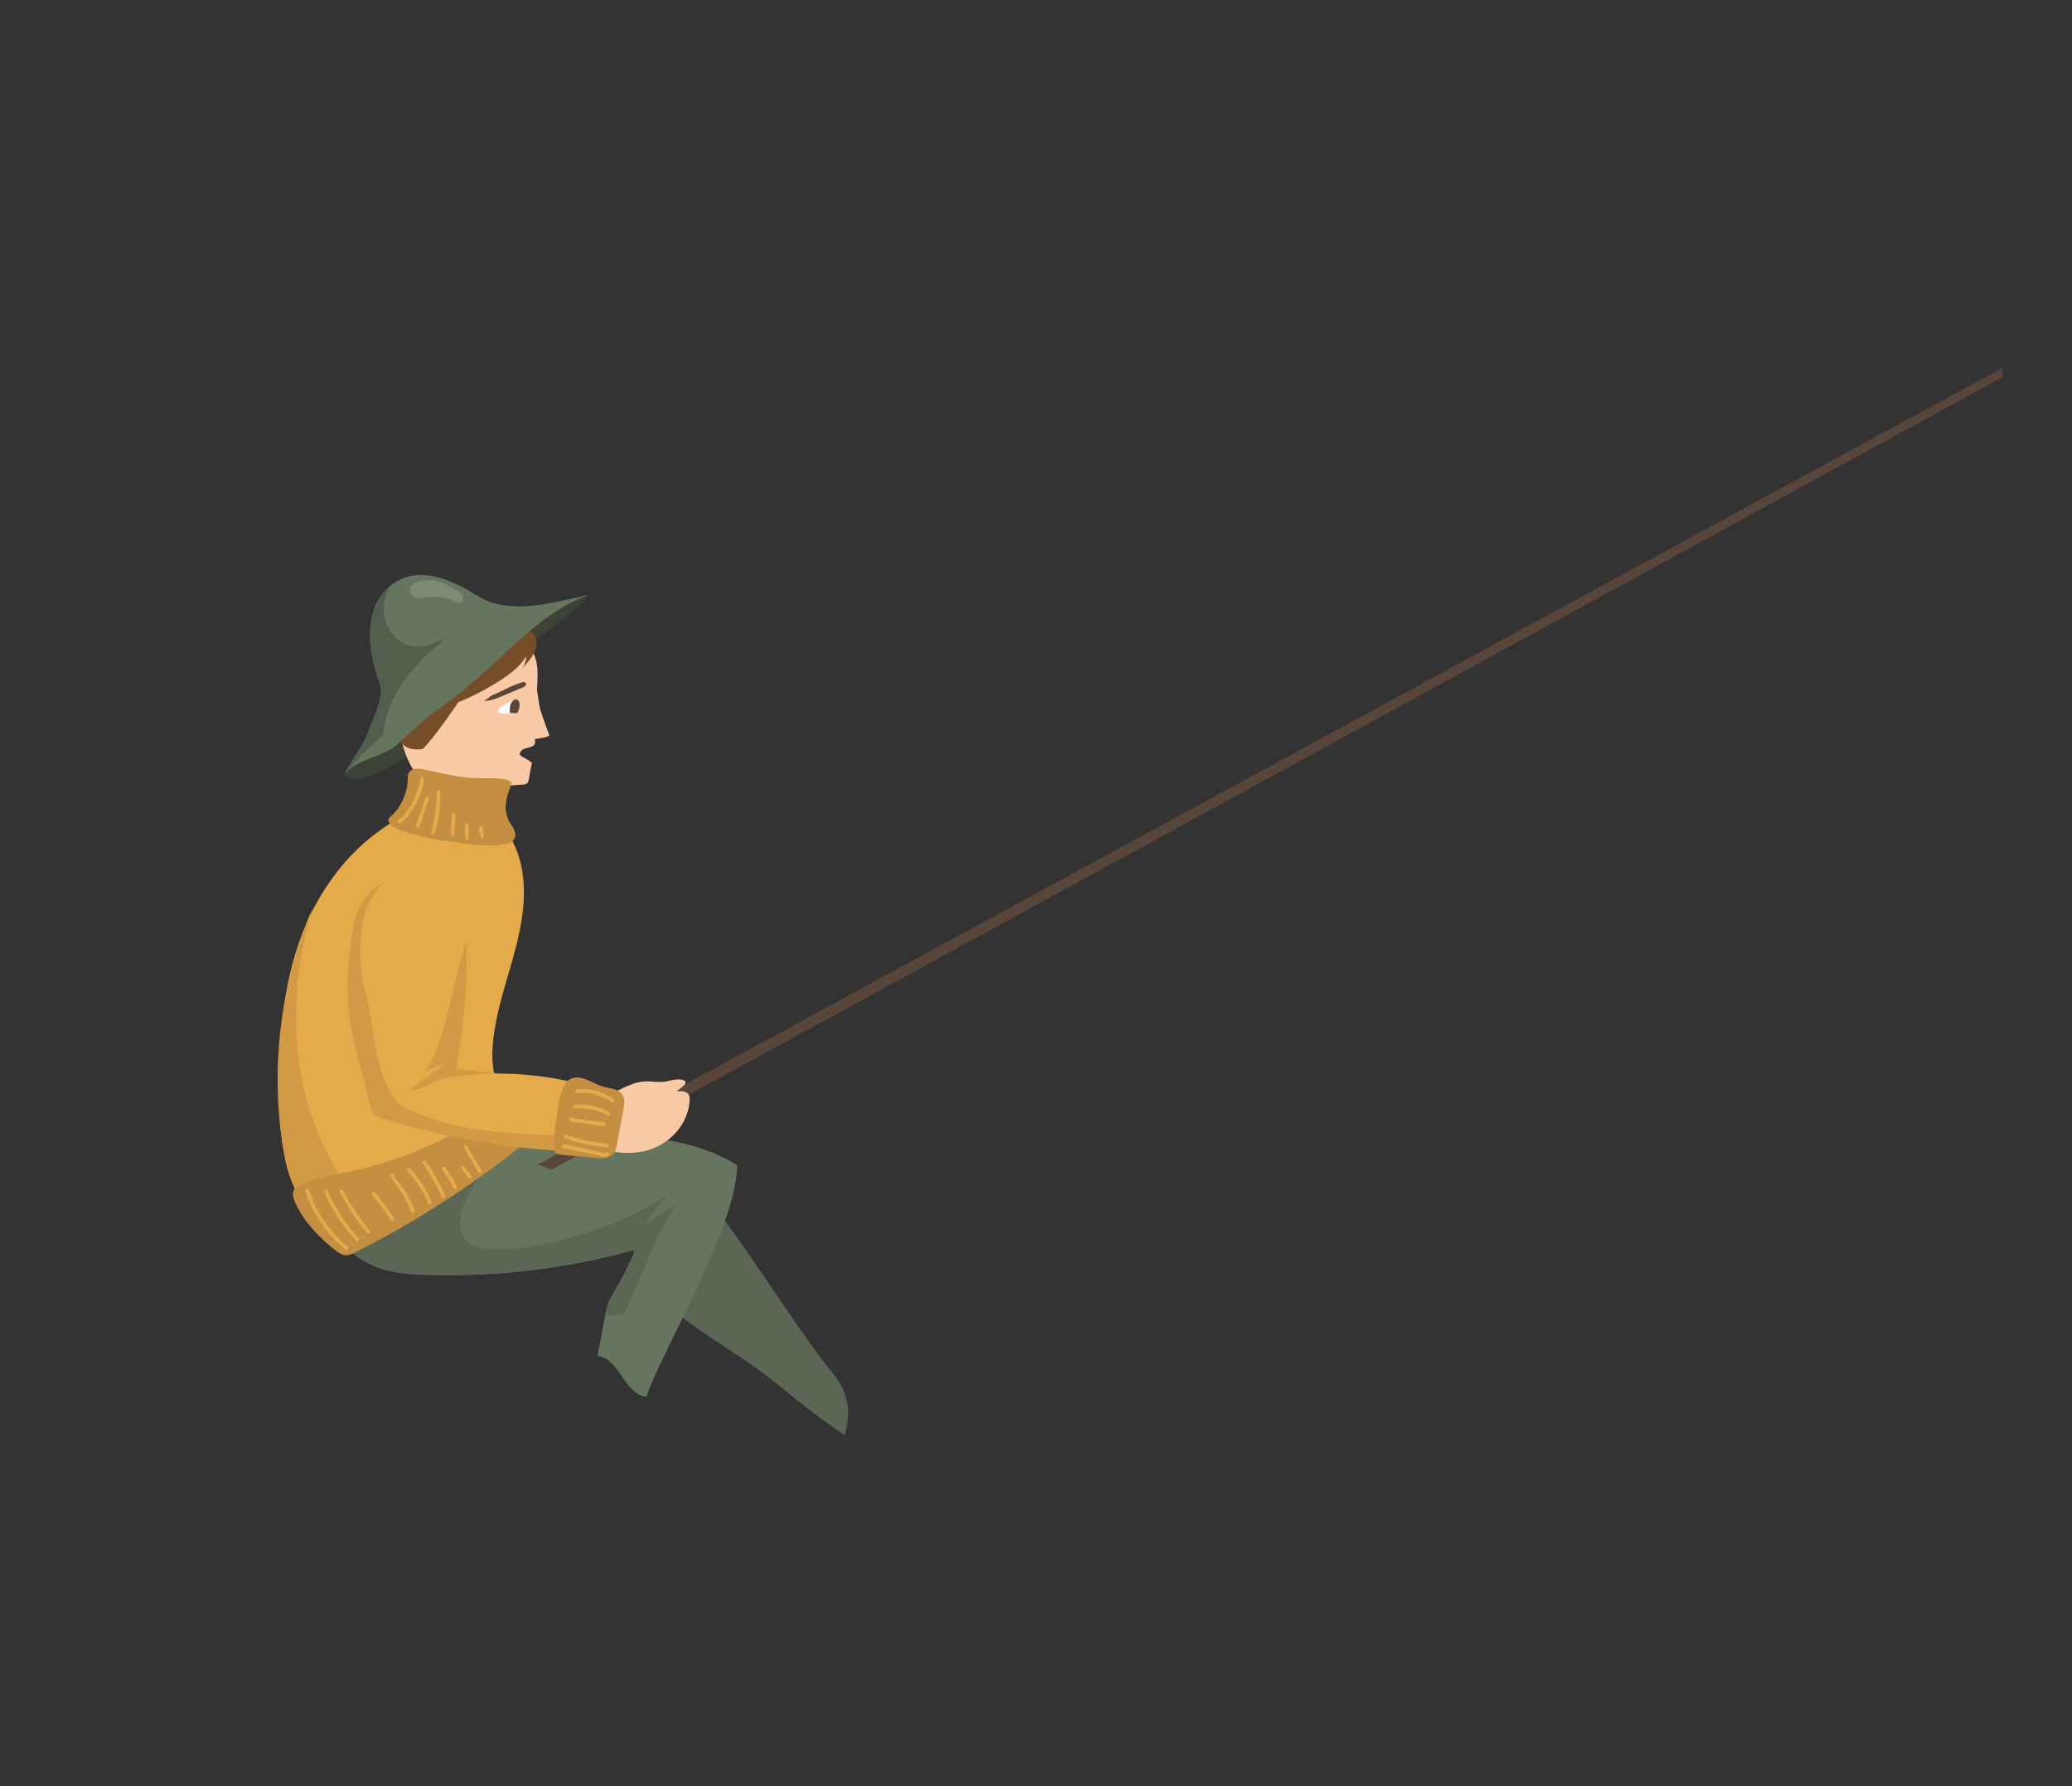 <?xml version="1.0" encoding="UTF-8"?>
<svg id="Calque_1" data-name="Calque 1" xmlns="http://www.w3.org/2000/svg" viewBox="0 0 632.31 545.1">
  <rect x="0" y="0" width="632.31" height="545.1" fill="#333333" stroke="none"/>
  <defs>
    <style>
      .cls-1, .cls-2 {
        fill: #fff;
      }

      .cls-3 {
        fill: #d39a46;
      }

      .cls-4 {
        fill: #5b6654;
      }

      .cls-5 {
        fill: #535f4d;
      }

      .cls-6 {
        fill: #754d29;
      }

      .cls-7 {
        fill: #574639;
      }

      .cls-8 {
        fill: #fac9a6;
      }

      .cls-9 {
        fill: #c48f41;
      }

      .cls-10 {
        fill: #e5aa4a;
      }

      .cls-2 {
        opacity: .15;
      }

      .cls-11 {
        fill: #3c4336;
      }

      .cls-12 {
        fill: #66765e;
      }
    </style>
  </defs>
  <path class="cls-11" d="M113,236.81c6.8-2.31,12.66-6.86,17.85-11.9,5.19-5.04,9.86-10.63,15.13-15.58,9.24-8.69,20.19-15.28,29.73-23.63,1.4-1.23,2.8-2.52,3.76-4.14,0,0-7.56,1.76-11.21,3.12-6.25,2.31-12.5,4.63-18.75,6.94-5.65,2.09-11.32,4.2-16.55,7.23-5.22,3.03-10.01,7.07-13.12,12.32-1.28,2.16-2.26,4.48-3.37,6.73-1.88,3.81-4.14,7.41-6.48,10.94-1.16,1.75-2.33,3.49-3.53,5.22-.89,1.27-1.76,2.52,.14,3.29,1.97,.81,4.49,.11,6.41-.54Z"/>
  <path class="cls-10" d="M92.41,284.5c-6.46,16.42-7.6,34.49-6.59,52.11,.63,11.02,2.13,22.18,6.65,32.26,.56,1.25,1.21,2.54,2.31,3.36,1.6,1.19,3.76,1.15,5.75,1.01,19.37-1.33,43.49-14.6,56.73-28.37-5.9-14.23-8.79-18.08-5.86-33.2,1.44-7.44,3.94-14.62,5.86-21.95,1.92-7.33,3.26-14.95,2.32-22.47-.94-7.52-4.43-14.97-10.6-19.37-10.83-7.72-24.39-.82-33.77,6.08-10.38,7.63-18.11,18.63-22.81,30.56Z"/>
  <path class="cls-3" d="M91.32,324.47c-2.21-15.67-.49-31.76,3.88-46.98-9.48,22.46-12.64,47.56-9.01,71.67,.78,5.16,1.89,10.36,4.45,14.91,2.31,4.08,5.99,7.7,10.57,9.07,3.26,.97,10.73,.45,10.02-4.66-.24-1.73-2.19-3.12-3.3-4.29-1.75-1.84-3.2-3.77-4.55-5.93-3-4.8-5.48-9.93-7.43-15.25-2.2-5.99-3.75-12.23-4.64-18.55Z"/>
  <path class="cls-4" d="M202.93,351.15c19.85,19.26,35.28,48.15,51.49,68.32,4.17,5.19,5.6,10.95,3.31,18.56-2.06-1.47-4.13-2.93-6.19-4.4-9.43-6.7-12.26-10.07-21.69-16.77-6.16-4.37-18.94-12.09-24.48-17.21-7.48-6.91-11.08-14.17-14.21-23.65-2.74-8.31,6.63-18.81,11.78-24.86Z"/>
  <path class="cls-12" d="M93.5,366.15c.68,4.75,4.54,8.31,8.15,11.46,3.8,3.31,7.68,6.67,12.31,8.67,5.04,2.18,10.66,2.6,16.15,2.78,21.54,.7,43.19-1.93,63.94-7.76-10.82,23.42-6.89,7.18-11.69,32.53,6.92,.82,7.97,11.61,14.89,12.44,4.89-14.45,27.2-50.93,27.75-70.61-16.47-10.41-36.93-8.99-56.41-9.14-8.94-.07-17.89,.07-26.83,.35-6.88,.22-10.09,7.21-16.62,9.38-10.34,3.44-22.77,4.98-26.75,15.13l-4.88-5.22Z"/>
  <path class="cls-4" d="M197.02,373.47c1.89-3.17,4.19-6.1,6.81-8.7-13.32,8.29-28.4,13.74-43.94,15.9-3.89,.54-7.85,.88-11.75,.36-1.92-.25-3.9-.76-5.37-2.03-3.15-2.74-2.71-7.78-1.18-11.67,1.84-4.68,4.84-8.52,8.52-11.89,.7-.64,3.24-2.32,2.46-3.64-.62-1.04-4.45,.09-5.49,.28-4.59,.83-9.06,2.2-13.39,3.93-8.53,3.41-16.46,8.17-24.04,13.32-3.23,2.19-6.45,4.49-9.43,7.02,.47,.43,.95,.85,1.43,1.26,3.8,3.31,7.68,6.67,12.31,8.67,5.04,2.18,10.66,2.6,16.15,2.78,21.54,.7,43.19-1.93,63.94-7.76-8.11,17.54-7.93,12.83-9.35,20.02,1.22,0,2.44,.01,3.67,.04,.49,.01,1.01,.02,1.45-.19,.59-.29,.93-.92,1.22-1.51,5.31-10.77,8.67-22.61,15.71-32.35-3.24,2.05-6.48,4.11-9.72,6.16Z"/>
  <path class="cls-9" d="M102.58,381.73c.88,.67,1.85,1.33,2.95,1.37,.94,.03,1.82-.39,2.66-.81,19.55-9.81,37.99-21.84,54.83-35.8,1.27-1.05,2.57-2.16,3.32-3.63,.75-1.47,.84-3.4-.23-4.66-.73-.86-1.84-1.26-2.9-1.63-1.6-.56-3.21-1.12-4.81-1.68-1.05-.36-2.15-.73-3.24-.55-1.28,.21-2.31,1.12-3.28,1.98-13.81,12.07-31.62,18.75-49.64,22.17-2.97,.56-6.08,1.05-8.86,2.3-3.68,1.66-4.9,2.44-3.3,6.17,2.48,5.75,7.59,11.03,12.49,14.78Z"/>
  <path class="cls-3" d="M108.48,279.98c-1.79,6.11-2.52,17.71-2.34,24.08,.33,11.38,4.2,22.03,6.78,33.11,.24,1.02,.51,2.1,1.24,2.86,.7,.74,1.72,1.08,2.69,1.38,22.75,7.06,46.62,10.49,70.44,10.12,.96-3.68,1.42-7.5,1.35-11.3-15.17-8.19-32.16-12.98-49.38-13.89,1.65-9.71,3.36-24.53,3.14-34.37-.35-15.9-2.82-20.65-12.68-23.79-10.46-3.33-18.91,3.81-21.25,11.8Z"/>
  <path class="cls-10" d="M111.57,302.9c3.32,12.58,2.06,24.22,10.31,34.29,1.88-5.24,9.91-8.76,13.87-12.67-2.23,.87-4.46,1.73-6.69,2.6,5.08-3.1,9.19-25.87,10.82-31.58,2.35-8.24,3.81-13.42,2.59-18.67s-9.32-9.67-14.42-11.43c-6.75-2.32-12.08,3.57-15.12,9.58-4.08,8.05-3.48,19.82-1.34,27.89Z"/>
  <path class="cls-10" d="M140.24,328.35c12.85-1.56,26.01-.56,38.48,2.92,3.83,1.07,7.68,2.41,10.83,4.85,.31,.24,.62,.5,.78,.86,.21,.47,.12,1.02,.03,1.52-.44,2.42-.89,4.85-1.33,7.27-8.73,1.47-17.65,.94-26.49,.41-10.52-.63-21.23-1.3-31.1-5-1.96-.73-9.43-3.03-10.42-4.87-1.69-3.17,6.75-3.41,8.9-4.81,3.08-2.01,6.72-2.73,10.32-3.17Z"/>
  <path class="cls-8" d="M120.56,218.16c-1.85-7.16-2.39-15.14,1.15-21.64,4.48-8.25,15.24-12.15,24.26-9.54,9.02,2.61,17.46,8.06,18.04,17.37,.32,5.1-1.23,16.22-.73,21.82,.26,2.88-4.14,1.1-4.7,3.97-.12,.62,3.84,2.18,3.72,2.81-.3,1.49-.61,2.98-.83,4.47-.09,.63-.23,1.32-.73,1.69-.37,.28-.87,.32-1.33,.35-4.13,.28-8.27,.55-12.4,.83-5.76,.39-14.52,.9-19.21-3.42-4.37-4.02-5.81-13.26-7.22-18.72Z"/>
  <path class="cls-9" d="M124.43,237.84c.02-.71,0-1.47,.37-2.09,.85-1.45,3.04-1.28,4.74-.91,4.47,.98,8.93,2.06,13.49,2.51,4.49,.45,11.9-.54,13.11,1.59-.75,2.7-3.66,7.8-.07,12.84,.76,1.07,1.45,2.4,1.11,3.65-.38,1.42-2.07,2.05-3.57,2.3-3.75,.62-7.6,.17-11.38-.29-7.16-.87-14.43-1.76-21.05-4.56-.91-.39-1.86-.85-2.36-1.69-.74-1.24,.09-1.75,.85-2.45,.97-.89,1.77-1.92,2.44-3.05,1.42-2.38,2.25-5.1,2.34-7.85Z"/>
  <path class="cls-8" d="M158.15,225.94c.86-3.93,1.42-7.92,1.84-11.92,.21-2,.3-4.02,.54-6.02,.19-1.55,.11-2.24,1.54-1.19,2.22,1.63,2.04,7.51,2.88,10.01,.61,1.83,1.94,5.71,2.67,7.49,.29,.72-5.55,1.54-9.47,1.63Z"/>
  <path class="cls-6" d="M159.08,204.46c.95-1.19,1.49-2.69,1.5-4.2-1.72,2.96-4.56,5.16-7.46,7.07-4.48,2.95-9.29,5.44-14.32,7.4,.99-.63,1.83-1.47,2.46-2.44-2.32,3.45-9.18,13.44-12.27,16.28-5.85,.94-7.65-3.03-7.83-4.41-.29-2.23-3.61-12.66-3.36-14.89,.79-6.87,4.66-14.51,9.63-17.86,12.15-8.18,12.7-7.53,15.62-7.75,8.47-.62,19.75,9.1,20.37,10.73,1.49,3.93-2.17,7.35-4.34,10.06Z"/>
  <path class="cls-7" d="M159.14,208.28c.47-.15,1.1-.23,1.34,.2,.15,.27,.04,.62-.17,.84-.21,.22-.5,.35-.78,.47-2.08,.88-4.17,1.76-6.25,2.64-1.83,.77-3.73,1.55-5.72,1.47,.52,.02,2.15-1.49,2.72-1.77,.75-.37,1.56-.6,2.3-.99,2.13-1.11,4.25-2.13,6.55-2.86Z"/>
  <path class="cls-1" d="M157.96,217.59c-1.57,.04-3.15,.09-4.72,.13-.45,.01-1.03-.06-1.15-.5-.05-.17,0-.36,.07-.53,.36-.83,1.23-1.3,2.04-1.7,.77-.39,2.73-1.86,3.58-1.33,.95,.59,.32,3.06,.18,3.93Z"/>
  <path class="cls-7" d="M155.75,215.2c-.2,.73-.19,1.5-.19,2.25,.24,.17,.55,.18,.84,.18,.4,0,.81,0,1.21,0,.08,0,.16,0,.23-.04,.06-.04,.09-.1,.13-.16,.4-.73,.61-1.57,.59-2.41,0-.38-.06-.77-.28-1.08-1.01-1.39-2.26,.25-2.54,1.25Z"/>
  <path class="cls-2" d="M134.11,190.42c3.53-.56,7.21-1.97,10.55-.68,.63,.25,1.24,.59,1.9,.73s1.44,.06,1.9-.44c.58-.62,.45-1.66-.05-2.33-.51-.68-1.29-1.08-2.06-1.44-2.45-1.16-5.01-2.21-7.71-2.42-2.21-.17-6.32,.39-7.76,2.41-1.83,2.57,.56,4.59,3.23,4.17Z"/>
  <polygon class="cls-7" points="164.05 355.43 611.15 112.22 611.15 115.08 168.42 356.93 164.05 355.43"/>
  <path class="cls-8" d="M197.8,330.02c1.56,.06,4.07,.37,5.59,0,1.12-.28,3.31-.78,4.44-.57,3.75,.69-1.22,3.11-1.24,3.63,1.32-.15,2.96-.14,3.6,1.02,.26,.48,.28,1.05,.26,1.6-.22,6.35-4.79,12.1-10.64,14.56-5.85,2.47-12.7,1.91-18.51-.65-.64-.28-1.29-.6-1.74-1.14-.66-.81-.74-1.93-.78-2.97-.18-4.45,.23-9.91,5.31-11.1,5.02-1.18,8.48-4.56,13.7-4.37Z"/>
  <path class="cls-9" d="M170.74,335.44c-.89,4.62-1.47,9.3-1.75,14-.05,.84-.05,1.79,.56,2.37,.47,.45,1.18,.54,1.83,.6,3.43,.33,6.85,.65,10.28,.98,2.1,.2,4.63,.2,5.79-1.56,.42-.64,.57-1.42,.72-2.17,.69-3.62,1.37-7.24,2.06-10.86,.31-1.61,.58-3.42-.35-4.78-1.23-1.81-3.8-1.84-5.9-2.42-2.76-.76-5.94-3.35-8.96-2.67-2.8,.64-3.8,4.07-4.27,6.51Z"/>
  <path class="cls-10" d="M93.15,363.37c2.28,7.03,6.57,13.33,12.3,18,.55,.45,1.35-.34,.79-.79-5.59-4.55-9.79-10.65-12.01-17.51-.22-.68-1.3-.39-1.08,.3h0Z"/>
  <path class="cls-10" d="M99.03,363.9c2.35,5.43,5.61,10.43,9.61,14.78,.49,.53,1.28-.26,.79-.79-3.94-4.29-7.13-9.21-9.44-14.55-.28-.66-1.25-.09-.96,.56h0Z"/>
  <path class="cls-10" d="M103.78,363.91c2.3,4.42,5.07,8.56,8.26,12.38,.46,.55,1.25-.24,.79-.79-3.13-3.75-5.84-7.82-8.09-12.15-.33-.64-1.3-.07-.96,.56h0Z"/>
  <path class="cls-10" d="M113.63,364.68c2.02,2.44,3.91,4.98,5.67,7.61,.4,.59,1.37,.04,.96-.56-1.81-2.71-3.76-5.32-5.84-7.84-.46-.55-1.24,.24-.79,.79h0Z"/>
  <path class="cls-10" d="M119.18,358.78c.71,1.97,2.27,3.47,3.41,5.19,1.19,1.8,2.15,3.73,2.87,5.76,.24,.67,1.32,.38,1.08-.3-.71-2-1.63-3.92-2.77-5.7-.56-.87-1.17-1.69-1.81-2.5-.66-.85-1.33-1.72-1.7-2.74-.24-.67-1.32-.38-1.08,.3h0Z"/>
  <path class="cls-10" d="M124.38,357.36c1.3,1.44,2.49,2.98,3.53,4.62,.5,.79,.98,1.6,1.42,2.42,.23,.44,.46,.88,.67,1.33,.1,.21,.2,.42,.3,.64,.05,.11,.1,.21,.14,.32,.05,.12,.07,.34,.17,.13,.11-.09,.22-.17,.33-.26-.02,0-.04,0-.06,.01,.14,.02,.29,.04,.43,.06-.02-.01-.04-.03-.06-.04,.09,.11,.17,.22,.26,.33,0-.02-.01-.04-.02-.06-.05,.18-.1,.36-.14,.54,.01-.01,.03-.02,.04-.03,.54-.48-.26-1.27-.79-.79-.01,.01-.03,.02-.04,.03-.14,.12-.21,.37-.14,.54,.17,.43,.69,.71,1.08,.34,.43-.42,.07-1.02-.12-1.45-.51-1.15-1.09-2.27-1.72-3.36-1.27-2.19-2.79-4.24-4.48-6.12-.48-.53-1.27,.26-.79,.79h0Z"/>
  <path class="cls-10" d="M129.06,355.01c2.26,3.29,4.2,6.78,5.81,10.44,.29,.66,1.25,.09,.96-.56-1.61-3.65-3.55-7.15-5.81-10.44-.4-.59-1.37-.03-.96,.56h0Z"/>
  <path class="cls-10" d="M134.96,356.92c1.33,1.8,2.49,3.72,3.47,5.74,.13,.27,.52,.34,.76,.2,.28-.16,.33-.49,.2-.76-.98-2.02-2.14-3.94-3.47-5.74-.18-.24-.48-.36-.76-.2-.24,.14-.38,.52-.2,.76h0Z"/>
  <path class="cls-10" d="M140.79,356.54c.69,.96,1.38,1.91,2.07,2.87,.17,.24,.49,.37,.76,.2,.23-.15,.38-.51,.2-.76-.69-.96-1.38-1.91-2.07-2.87-.17-.24-.49-.37-.76-.2-.23,.15-.38,.51-.2,.76h0Z"/>
  <path class="cls-10" d="M141.61,350.27c1.46,2.5,2.92,5,4.38,7.5,.36,.62,1.33,.06,.96-.56l-4.38-7.5c-.36-.62-1.33-.06-.96,.56h0Z"/>
  <path class="cls-10" d="M171.87,350.31c2.47,.53,4.94,1.06,7.41,1.59,1.21,.26,2.43,.52,3.64,.78,.87,.19,1.9,.56,2.71,.01,.59-.4,.03-1.37-.56-.96-.39,.27-.9,.08-1.33-.01-.56-.12-1.13-.24-1.69-.36-1.08-.23-2.17-.47-3.25-.7-2.21-.47-4.42-.95-6.63-1.42-.7-.15-1,.93-.3,1.08h0Z"/>
  <path class="cls-10" d="M172.43,347.4c4.15,1.48,8.48,2.39,12.88,2.73,.72,.06,.71-1.06,0-1.12-4.3-.34-8.52-1.25-12.58-2.69-.68-.24-.97,.84-.3,1.08h0Z"/>
  <path class="cls-10" d="M174.26,342.2c.72,0,.72-1.12,0-1.12s-.72,1.12,0,1.12h0Z"/>
  <path class="cls-10" d="M174.24,342.32c3.35,.44,6.71,.88,10.06,1.32,.71,.09,.7-1.02,0-1.12-3.35-.44-6.71-.88-10.06-1.32-.71-.09-.7,1.02,0,1.12h0Z"/>
  <path class="cls-10" d="M175.45,338.33c3.45-.37,6.93,.33,9.95,2.03,.63,.35,1.19-.61,.56-.96-3.18-1.79-6.88-2.57-10.52-2.18-.71,.08-.71,1.19,0,1.12h0Z"/>
  <path class="cls-10" d="M176.11,333.57c3.75-.44,7.51,.57,10.54,2.82,.58,.43,1.13-.54,.56-.96-3.16-2.36-7.19-3.44-11.1-2.98-.71,.08-.71,1.2,0,1.12h0Z"/>
  <path class="cls-10" d="M121.88,251.28c1.17-.49,1.96-1.43,2.72-2.42,.83-1.07,1.57-2.2,2.21-3.38,1.29-2.38,2.18-4.95,2.65-7.61,.12-.7-.95-1-1.08-.3-.42,2.42-1.19,4.77-2.33,6.96-.54,1.05-1.16,2.05-1.85,3.01-.68,.95-1.5,2.2-2.62,2.67-.65,.27-.37,1.35,.3,1.08h0Z"/>
  <path class="cls-10" d="M127.49,252.58c.72,0,.72-1.12,0-1.12s-.72,1.12,0,1.12h0Z"/>
  <path class="cls-10" d="M128.03,252.17c.97-2.83,1.95-5.66,2.92-8.49,.23-.68-.84-.97-1.08-.3-.97,2.83-1.95,5.66-2.92,8.49-.23,.68,.84,.97,1.08,.3h0Z"/>
  <path class="cls-10" d="M132.66,254.22c1.23-4.07,1.81-8.32,1.71-12.57-.02-.72-1.13-.72-1.12,0,.1,4.16-.46,8.29-1.67,12.27-.21,.69,.87,.98,1.08,.3h0Z"/>
  <path class="cls-10" d="M138.6,254.57c.13-1.93,.25-3.85,.38-5.78,.02-.3-.27-.56-.56-.56-.32,0-.54,.26-.56,.56-.13,1.93-.25,3.85-.38,5.78-.02,.3,.27,.56,.56,.56,.32,0,.54-.26,.56-.56h0Z"/>
  <path class="cls-10" d="M143.02,255.76v-4.08c0-.72-1.12-.72-1.12,0v4.08c0,.72,1.12,.72,1.12,0h0Z"/>
  <path class="cls-10" d="M147.74,254.94c-.11-.38-.21-.77-.28-1.16-.02-.09-.03-.18-.04-.27,0-.02-.03-.19-.02-.11,0,.08-.01-.09-.01-.11-.02-.2-.04-.4-.05-.59-.02-.29-.24-.57-.56-.56-.29,.01-.58,.25-.56,.56,.05,.86,.19,1.71,.44,2.54,.08,.28,.4,.48,.69,.39,.28-.09,.48-.39,.39-.69h0Z"/>
  <path class="cls-12" d="M134.94,215.53c19.18-13.74,26.63-26.87,44.52-33.97-11.3,2.5-24.27,6.35-34.03,.13-10.32-6.58-20.79-9.37-28.16-1.09-7.54,8.49-3.41,22.68-1.39,27.84,1.58,4.05-2.4,11.81-3.91,15.88-1.5,4.04-6.38,9.97-6.5,11.61,3.14-4.06,11.81-5.16,15.59-8.58,4.92-4.46,8.41-7.92,13.87-11.83Z"/>
  <path class="cls-5" d="M136.66,194.2c-3.28,1.98-7.06,3.7-10.84,3.04-4.42-.76-7.82-4.84-8.56-9.26-.59-3.52,.43-6.25,1.7-9.04-.58,.5-1.14,1.05-1.69,1.66-7.54,8.49-3.41,22.68-1.39,27.84,1.58,4.05-2.4,11.81-3.91,15.88-1.5,4.04-6.38,9.97-6.5,11.61,3.14-4.06,7.51-8.06,11.29-11.49,.08-.07,.16-.15,.24-.22,.3-5.41,2.44-10.72,5.48-15.27,3.81-5.69,8.96-10.33,14.17-14.77Z"/>
  <path class="cls-2" d="M128.24,182.45c3.15-.11,6.53-.94,9.3,.55,.53,.28,1.02,.65,1.58,.85s1.25,.21,1.71-.18c.57-.48,.57-1.4,.2-2.05-.37-.65-1.01-1.08-1.64-1.48-2.02-1.28-4.15-2.47-6.49-2.95-1.91-.39-5.57-.34-7.05,1.27-1.88,2.05,0,4.08,2.38,4Z"/>
</svg>